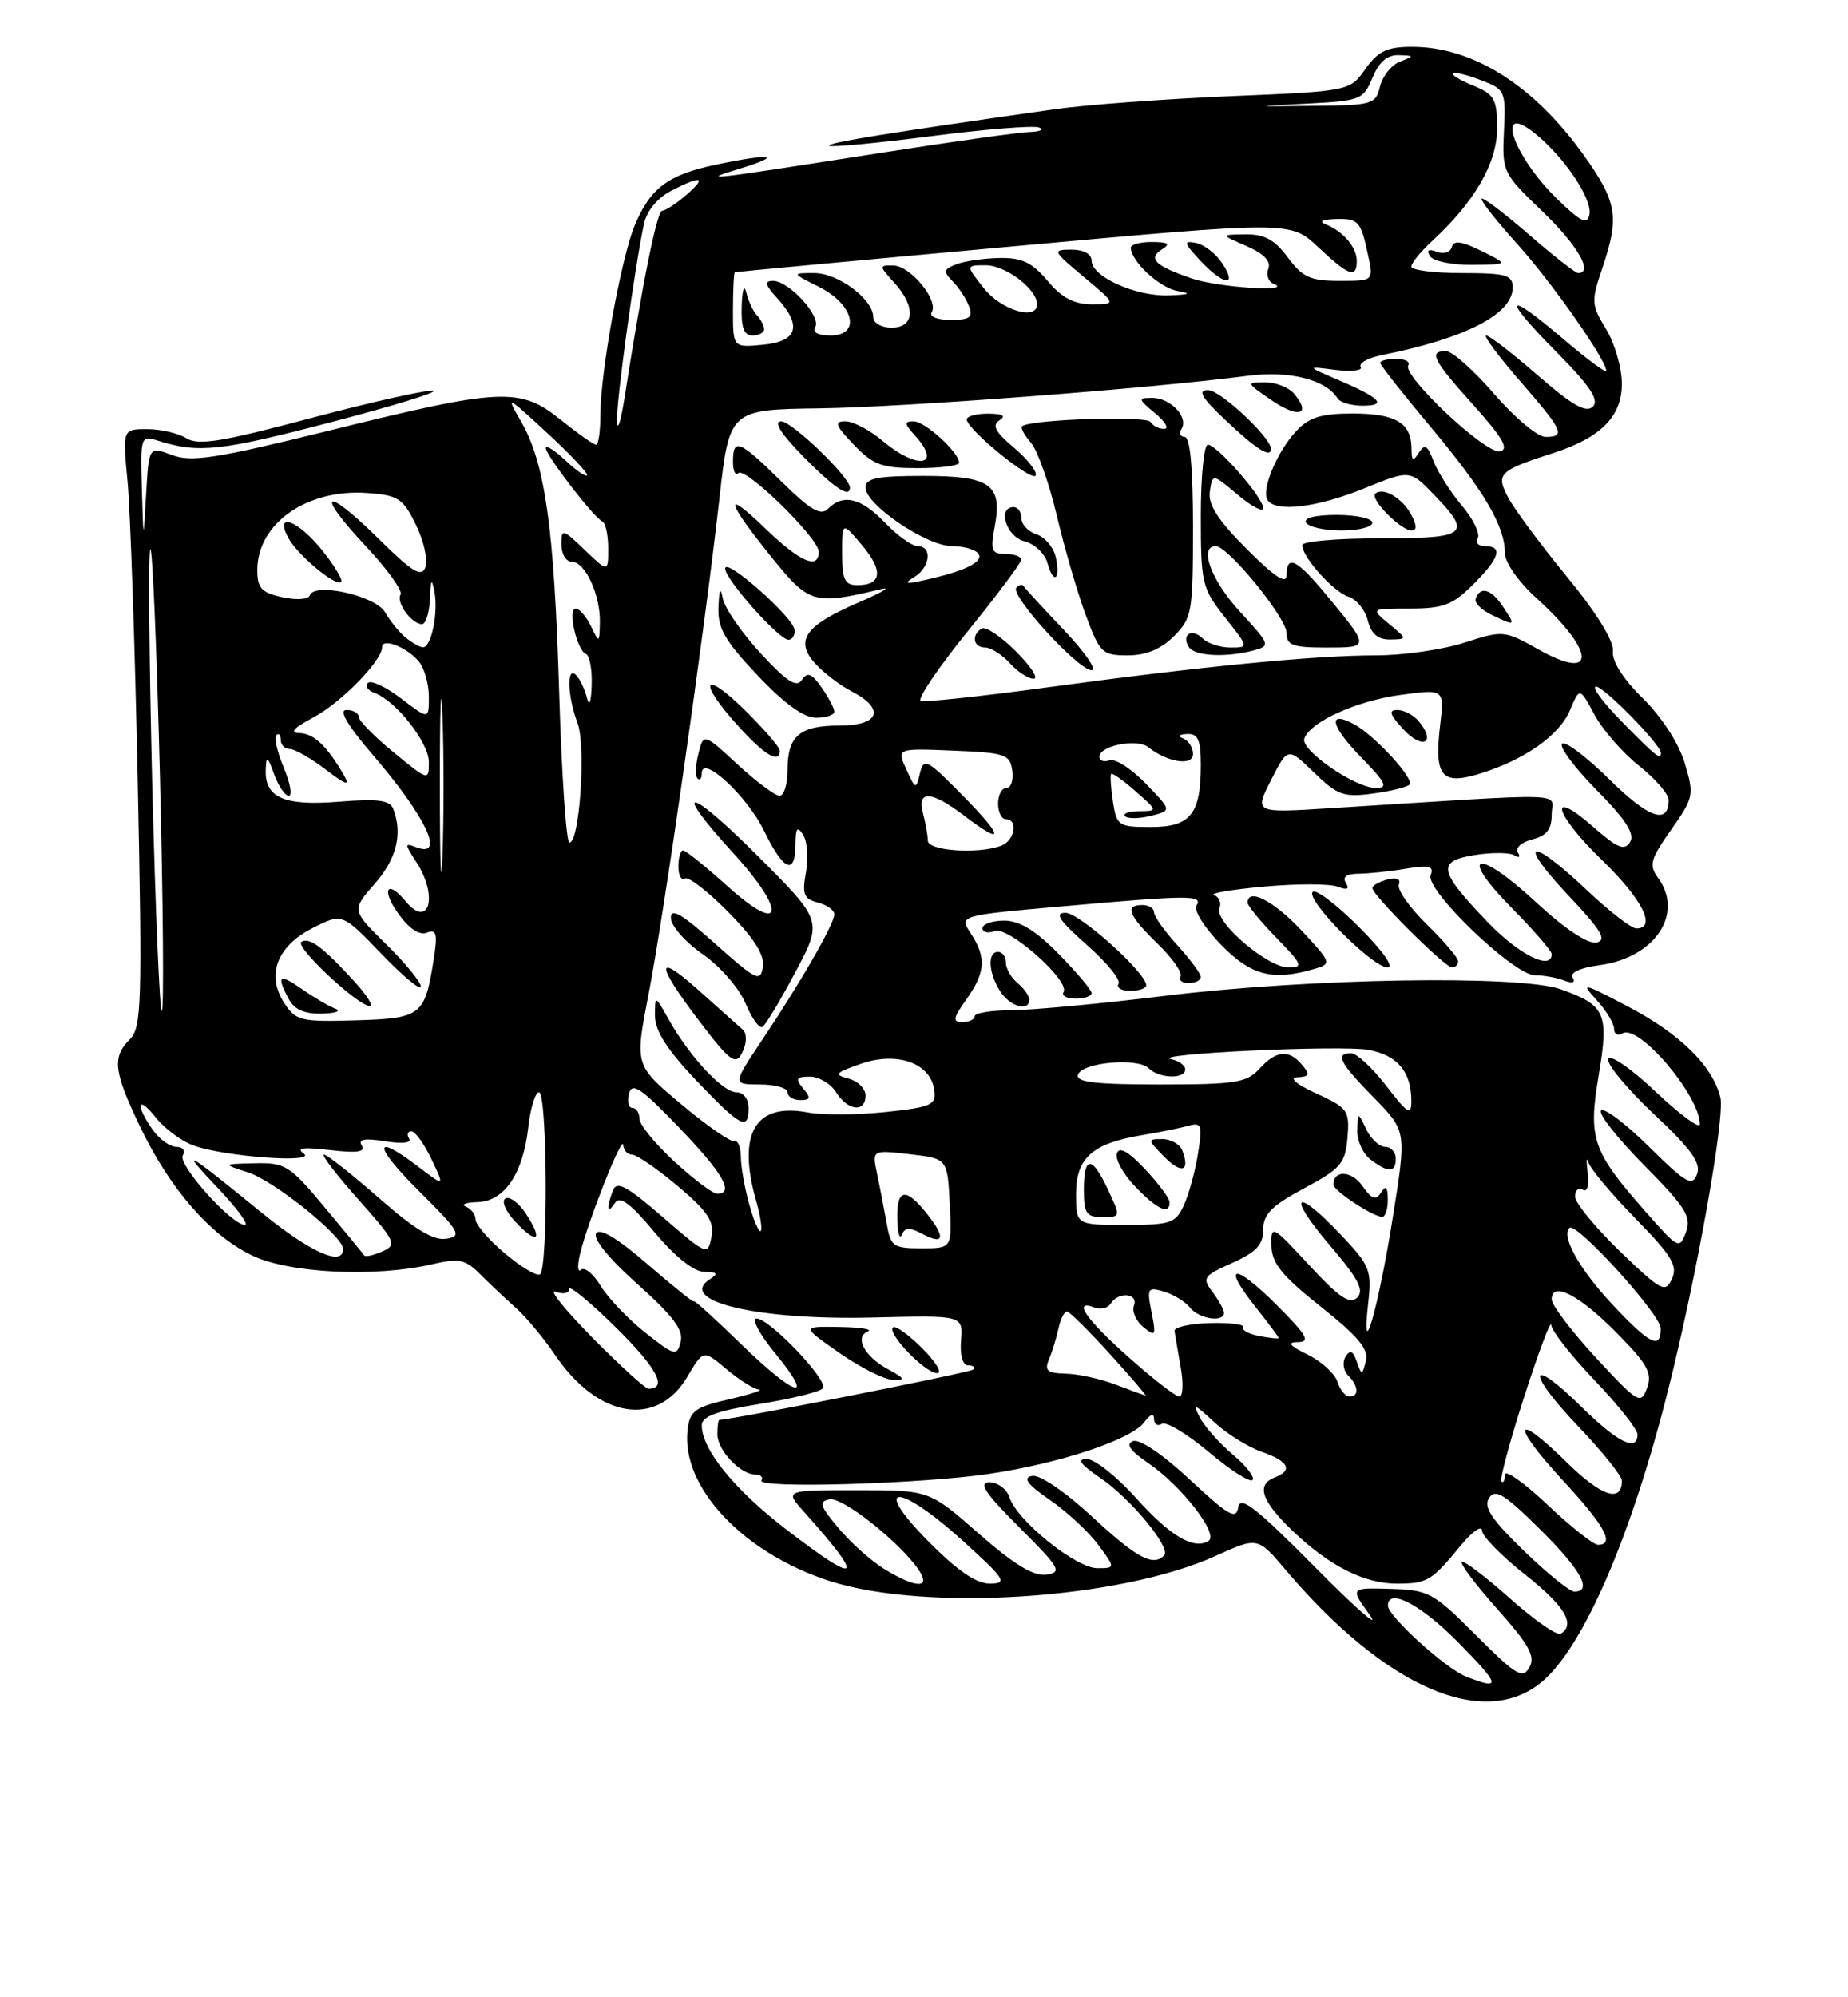 <?xml version="1.0" encoding="UTF-8" standalone="no"?>
<!DOCTYPE svg PUBLIC "-//W3C//DTD SVG 1.1//EN" "http://www.w3.org/Graphics/SVG/1.1/DTD/svg11.dtd" >
<svg xmlns="http://www.w3.org/2000/svg" xmlns:xlink="http://www.w3.org/1999/xlink" version="1.1" viewBox="0 0 237 256">
 <g >
 <path fill="currentColor"
d=" M 197.76 215.55 C 203.10 211.06 209.23 196.87 213.96 178.04 C 217.62 163.50 221.25 143.13 220.63 140.65 C 219.60 136.58 215.51 132.55 208.80 129.02 C 202.95 125.94 202.66 125.88 204.75 128.16 C 205.99 129.52 207.00 131.19 207.00 131.87 C 207.00 132.56 207.49 132.82 208.08 132.45 C 210.13 131.18 218.00 140.42 218.00 144.10 C 218.00 144.75 215.45 142.87 212.32 139.92 C 209.15 136.92 206.47 135.08 206.25 135.74 C 206.04 136.39 208.67 139.56 212.10 142.79 C 216.92 147.31 218.18 149.08 217.64 150.51 C 217.02 152.12 216.21 151.66 211.49 146.99 C 208.50 144.03 205.73 141.94 205.33 142.34 C 204.94 142.73 207.42 145.88 210.84 149.34 C 216.20 154.75 216.95 155.95 216.22 157.93 C 215.40 160.15 215.23 160.07 211.09 155.36 C 204.21 147.56 203.66 145.96 205.02 137.87 C 206.37 129.88 205.91 128.84 200.17 126.80 C 194.92 124.94 167.94 125.38 149.50 127.63 C 141.25 128.64 132.36 129.47 129.75 129.48 C 127.14 129.49 125.00 129.84 125.00 130.25 C 125.00 130.66 124.29 131.00 123.43 131.00 C 122.12 131.00 122.21 130.52 123.93 128.10 C 126.39 124.64 126.52 122.72 124.50 119.64 C 122.99 117.34 122.99 117.34 136.25 116.17 C 152.71 114.71 154.30 114.71 153.44 116.09 C 153.07 116.69 154.49 118.94 156.59 121.09 C 160.48 125.07 163.24 125.77 168.69 124.15 C 170.79 123.53 170.72 123.32 166.90 119.25 C 163.37 115.47 160.00 113.74 160.00 115.71 C 160.00 116.10 161.67 118.12 163.70 120.21 C 167.04 123.63 167.19 124.00 165.24 124.00 C 162.53 124.00 155.72 118.16 156.39 116.42 C 156.67 115.71 156.35 114.95 155.69 114.73 C 155.04 114.51 157.92 114.02 162.10 113.64 C 166.27 113.26 170.51 113.26 171.51 113.64 C 172.76 114.12 173.10 113.98 172.61 113.17 C 172.13 112.41 172.68 112.00 174.19 111.99 C 175.46 111.98 178.20 111.70 180.27 111.35 C 183.31 110.85 183.93 111.01 183.48 112.18 C 182.76 114.07 194.15 125.00 196.84 125.00 C 197.94 125.00 199.62 125.30 200.58 125.67 C 201.67 126.09 202.09 125.95 201.68 125.30 C 201.30 124.67 202.65 124.04 205.12 123.71 C 212.23 122.76 216.01 117.13 212.64 112.52 C 211.44 110.89 211.65 110.14 214.31 106.36 C 217.21 102.24 217.29 101.90 216.06 97.81 C 215.31 95.29 213.12 91.91 210.70 89.52 C 208.14 87.01 206.70 84.73 206.85 83.45 C 207.00 82.18 204.76 78.55 200.98 73.95 C 197.61 69.85 194.22 65.28 193.43 63.79 C 191.80 60.72 192.20 60.33 199.19 58.07 C 205.31 56.10 208.00 53.38 208.00 49.18 C 207.99 47.15 207.09 44.01 205.98 42.19 C 204.08 39.08 204.05 38.62 205.48 34.41 C 207.72 27.80 207.41 25.89 203.07 19.83 C 196.68 10.92 188.87 6.00 181.10 6.00 C 177.89 6.00 176.75 6.54 175.11 8.84 C 173.09 11.69 173.09 11.69 157.79 12.33 C 149.38 12.69 139.35 13.43 135.50 13.97 C 114.24 16.98 105.98 18.31 106.34 18.68 C 106.57 18.90 112.43 18.35 119.37 17.46 C 126.31 16.56 132.56 16.06 133.25 16.34 C 133.94 16.61 133.38 16.88 132.00 16.92 C 130.62 16.97 122.30 18.13 113.50 19.51 C 89.94 23.19 89.62 23.23 95.00 21.58 C 100.57 19.87 98.89 19.62 91.80 21.11 C 85.67 22.40 83.40 24.10 81.39 28.92 C 79.66 33.06 77.00 47.72 77.00 53.13 C 77.00 55.26 76.75 57.00 76.44 57.00 C 76.13 57.00 74.09 55.56 71.89 53.79 C 66.69 49.61 64.29 49.73 42.25 55.18 C 27.68 58.78 24.55 59.27 22.05 58.32 C 19.09 57.21 19.09 57.21 18.74 63.35 C 18.39 69.50 18.39 69.50 18.19 62.63 C 18.00 55.93 18.05 55.78 20.25 56.48 C 25.47 58.13 28.24 57.83 42.50 54.10 C 50.75 51.95 56.60 50.13 55.50 50.07 C 54.40 50.01 47.26 51.62 39.64 53.65 C 28.45 56.63 25.41 57.12 23.90 56.17 C 22.87 55.53 20.61 55.00 18.87 55.00 C 15.71 55.00 15.71 55.00 16.36 61.75 C 16.71 65.46 17.30 82.68 17.66 100.02 C 18.25 128.58 18.16 131.70 16.66 133.20 C 14.36 135.50 14.56 137.30 17.94 144.36 C 21.75 152.34 26.93 158.31 32.32 160.91 C 37.05 163.20 48.11 163.74 55.44 162.04 C 58.87 161.24 59.67 161.41 61.57 163.31 C 62.77 164.52 64.82 166.44 66.12 167.60 C 67.43 168.75 69.70 171.47 71.17 173.65 C 76.67 181.79 84.27 183.05 88.15 176.46 C 90.20 172.99 90.20 172.99 93.18 175.50 C 94.81 176.87 96.68 178.04 97.33 178.10 C 97.97 178.15 96.25 178.71 93.50 179.35 C 89.11 180.36 88.46 180.84 88.18 183.29 C 87.34 190.62 95.35 199.10 106.45 202.66 C 118.79 206.60 143.67 204.98 155.89 199.43 C 161.29 196.98 161.29 196.98 164.89 201.23 C 177.68 216.30 190.32 221.81 197.76 215.55 Z  M 132.00 128.12 C 132.00 127.64 131.32 126.68 130.50 126.00 C 129.68 125.32 129.00 124.14 129.00 123.38 C 129.00 122.62 128.55 122.00 128.00 122.00 C 126.62 122.00 126.75 124.62 128.24 127.01 C 129.49 129.01 132.00 129.75 132.00 128.12 Z  M 140.00 127.29 C 140.00 126.90 138.11 124.65 135.79 122.29 C 132.83 119.27 130.76 118.00 128.79 118.00 C 127.26 118.00 126.00 118.44 126.00 118.97 C 126.00 119.50 126.71 119.67 127.57 119.33 C 129.31 118.67 137.28 125.73 136.40 127.16 C 136.11 127.62 136.81 128.00 137.94 128.00 C 139.07 128.00 140.00 127.68 140.00 127.29 Z  M 147.00 126.29 C 147.00 124.68 138.44 117.00 136.65 117.00 C 135.18 117.00 135.84 117.98 139.36 121.09 C 141.92 123.34 143.75 125.59 143.45 126.09 C 143.14 126.59 143.81 127.00 144.94 127.00 C 146.07 127.00 147.00 126.68 147.00 126.29 Z  M 154.00 125.22 C 154.00 124.80 152.65 122.97 151.00 121.16 C 149.35 119.35 148.00 117.45 148.00 116.94 C 148.00 116.42 147.32 116.00 146.50 116.00 C 144.18 116.00 144.70 117.31 148.46 120.96 C 150.36 122.81 151.69 124.70 151.40 125.16 C 151.12 125.62 151.58 126.00 152.44 126.00 C 153.30 126.00 154.00 125.65 154.00 125.22 Z  M 174.27 118.80 C 171.41 115.94 168.75 113.92 168.35 114.32 C 167.38 115.29 176.01 124.00 177.95 124.00 C 178.85 124.00 177.34 121.87 174.27 118.80 Z  M 187.00 123.20 C 187.00 122.76 185.19 120.64 182.98 118.48 C 180.77 116.32 179.16 114.03 179.40 113.39 C 179.68 112.66 179.13 112.41 177.93 112.73 C 176.87 113.01 176.00 113.50 176.00 113.83 C 176.00 114.73 185.31 124.00 186.21 124.00 C 186.65 124.00 187.00 123.64 187.00 123.20 Z  M 188.00 214.88 C 185.36 213.84 178.00 207.15 178.00 205.80 C 178.00 203.45 182.21 205.65 187.00 210.50 C 192.46 216.03 192.61 216.71 188.00 214.88 Z  M 189.33 209.63 C 183.81 204.11 183.23 203.79 178.32 203.65 C 173.14 203.50 173.14 203.50 175.67 207.00 C 177.06 208.93 173.90 206.17 168.65 200.87 C 161.09 193.23 159.05 191.64 158.80 193.19 C 158.55 194.84 157.57 194.28 152.61 189.66 C 149.16 186.44 146.14 184.39 145.32 184.71 C 144.33 185.09 144.91 185.93 147.26 187.53 C 151.52 190.43 156.36 196.66 155.00 197.50 C 153.09 198.68 150.09 196.90 145.64 191.95 C 143.20 189.23 140.37 187.00 139.37 187.00 C 138.07 187.00 138.56 187.70 141.08 189.41 C 145.05 192.10 150.25 198.42 149.29 199.38 C 147.85 200.81 145.79 199.70 140.09 194.42 C 136.60 191.20 133.35 188.98 132.36 189.17 C 131.12 189.41 131.72 190.23 134.65 192.26 C 136.85 193.78 139.64 196.37 140.85 198.01 C 143.06 201.00 143.06 201.00 140.71 201.00 C 138.00 201.00 130.42 194.90 129.49 191.97 C 129.15 190.89 127.99 190.00 126.91 190.00 C 125.41 190.00 126.30 191.34 130.71 195.75 C 135.95 200.98 136.26 201.53 134.18 201.83 C 132.56 202.06 130.05 200.53 125.54 196.58 C 119.19 191.00 119.19 191.00 109.91 191.00 C 100.63 191.00 100.63 191.00 103.09 193.75 C 111.12 202.70 110.34 203.38 100.65 195.89 C 94.12 190.85 90.00 185.75 90.00 182.70 C 90.00 181.54 91.90 180.84 97.53 179.93 C 101.67 179.26 105.28 178.36 105.55 177.92 C 106.20 176.87 98.68 169.00 97.03 169.00 C 96.33 169.00 97.42 171.03 99.45 173.50 C 104.65 179.84 102.05 179.09 94.96 172.20 C 91.68 169.01 89.00 166.58 89.00 166.80 C 89.00 167.02 86.34 164.89 83.08 162.07 C 79.19 158.70 76.91 157.33 76.45 158.09 C 76.02 158.77 78.16 161.40 81.78 164.61 C 86.33 168.68 87.69 170.48 87.29 171.99 C 86.80 173.86 86.53 173.79 82.76 170.81 C 80.55 169.06 77.98 166.37 77.04 164.82 C 76.10 163.27 74.96 162.34 74.52 162.75 C 74.08 163.16 74.02 162.24 74.39 160.71 C 75.39 156.54 79.85 145.31 79.93 146.75 C 79.97 147.44 80.48 148.00 81.07 148.00 C 81.66 148.00 84.29 149.82 86.93 152.03 C 90.79 155.29 91.62 156.54 91.24 158.53 C 90.78 160.95 90.65 160.90 84.99 155.99 C 80.38 152.00 79.09 151.31 78.61 152.58 C 77.74 154.84 77.88 155.73 78.87 154.18 C 79.48 153.22 80.83 154.21 83.94 157.93 C 86.61 161.12 88.99 163.01 90.34 163.02 C 91.96 163.03 92.15 163.25 91.12 163.90 C 86.63 166.75 97.13 169.25 112.00 168.87 C 123.50 168.58 123.50 168.58 123.25 171.79 C 123.09 173.72 123.46 175.00 124.16 175.00 C 124.81 175.00 125.09 175.24 124.79 175.54 C 124.40 175.93 94.13 181.93 92.25 181.99 C 92.11 182.00 92.00 182.83 92.00 183.85 C 92.00 185.88 94.96 189.00 96.89 189.00 C 97.56 189.00 97.91 189.34 97.65 189.75 C 96.99 190.82 118.08 190.21 126.85 188.91 C 135.93 187.57 145.09 184.52 146.75 182.29 C 147.52 181.25 148.00 181.09 148.00 181.87 C 148.00 182.56 148.45 182.84 149.00 182.50 C 149.55 182.16 152.25 183.78 155.01 186.10 C 157.76 188.42 160.29 190.04 160.63 189.70 C 160.97 189.36 159.83 187.89 158.10 186.43 C 156.37 184.98 154.46 182.82 153.85 181.64 C 152.92 179.85 153.21 179.94 155.65 182.22 C 157.25 183.72 160.01 185.45 161.78 186.07 C 165.26 187.29 165.87 188.45 163.50 189.36 C 161.07 190.29 161.75 192.36 165.75 196.19 C 170.49 200.73 174.99 203.00 179.20 202.98 C 183.04 202.97 183.61 202.63 187.27 198.17 C 188.77 196.34 190.03 195.44 190.06 196.17 C 190.09 196.90 192.56 199.43 195.56 201.80 C 200.68 205.84 202.10 208.20 200.16 209.40 C 199.69 209.69 196.75 207.64 193.61 204.84 C 190.47 202.05 187.71 199.96 187.47 200.20 C 187.23 200.44 189.30 203.18 192.08 206.30 C 196.12 210.84 196.93 212.31 196.14 213.71 C 195.28 215.25 194.45 214.75 189.33 209.63 Z  M 113.87 175.49 C 110.86 173.86 109.54 171.36 111.31 170.64 C 111.96 170.38 110.31 170.12 107.64 170.08 C 102.77 170.00 102.77 170.00 107.64 173.40 C 110.31 175.27 113.40 176.82 114.50 176.86 C 116.18 176.91 116.08 176.69 113.87 175.49 Z  M 118.26 172.80 C 116.50 171.04 114.82 169.85 114.52 170.14 C 113.75 170.92 118.66 176.00 120.18 176.00 C 120.89 176.00 120.02 174.56 118.26 172.80 Z  M 195.41 198.75 C 191.27 194.73 190.23 193.15 190.97 192.00 C 191.75 190.77 192.93 191.49 197.46 195.97 C 202.73 201.17 204.30 204.00 201.91 204.00 C 201.31 204.00 198.39 201.64 195.41 198.75 Z  M 113.46 201.14 C 111.78 200.12 109.13 197.76 107.56 195.89 C 105.14 193.01 104.96 192.45 106.40 192.17 C 108.06 191.84 115.48 197.74 117.84 201.25 C 119.45 203.64 117.47 203.59 113.46 201.14 Z  M 119.00 197.50 C 111.60 190.00 115.22 190.01 123.50 197.51 C 128.94 202.44 129.26 202.95 126.97 202.98 C 125.20 202.99 122.78 201.33 119.00 197.50 Z  M 198.44 192.85 C 195.45 190.03 193.00 188.30 193.00 189.02 C 193.00 189.74 192.80 190.13 192.55 189.89 C 192.31 189.64 193.63 184.73 195.49 178.97 C 197.35 173.21 198.90 169.10 198.94 169.82 C 198.97 170.55 201.47 173.74 204.50 176.91 C 207.53 180.09 210.00 183.20 210.00 183.84 C 210.00 186.15 207.48 184.91 202.81 180.31 C 196.01 173.62 195.65 175.74 202.38 182.79 C 205.47 186.03 208.00 189.18 208.00 189.78 C 208.00 192.68 205.37 191.80 200.93 187.43 C 194.09 180.70 193.72 182.50 200.45 189.77 C 205.82 195.57 207.15 198.00 204.94 198.00 C 204.36 198.00 201.43 195.68 198.44 192.85 Z  M 204.69 174.04 C 201.56 170.65 199.00 167.28 199.00 166.54 C 199.00 164.14 202.57 165.99 207.40 170.90 C 211.31 174.87 211.93 176.01 211.23 177.91 C 210.43 180.07 210.10 179.88 204.69 174.04 Z  M 143.00 177.44 C 141.07 176.71 138.21 176.09 136.64 176.06 C 134.32 176.01 133.92 175.67 134.52 174.25 C 134.93 173.29 135.48 171.49 135.75 170.25 C 136.01 169.01 136.52 168.05 136.87 168.11 C 137.21 168.17 139.71 170.64 142.40 173.61 C 145.10 176.57 147.12 178.95 146.90 178.88 C 146.68 178.82 144.93 178.17 143.00 177.44 Z  M 144.70 173.92 C 139.21 169.03 137.47 166.48 140.40 167.60 C 141.17 167.89 142.09 167.66 142.46 167.07 C 143.42 165.52 146.03 165.76 145.42 167.34 C 145.14 168.08 145.68 169.31 146.62 170.09 C 148.20 171.38 148.28 171.23 147.68 168.19 C 147.07 165.11 147.18 164.92 149.26 165.54 C 150.49 165.90 152.00 166.83 152.61 167.60 C 153.77 169.06 157.02 169.55 156.97 168.25 C 156.95 167.84 156.28 166.64 155.49 165.58 C 154.14 163.80 154.32 163.53 158.02 161.88 C 161.11 160.49 162.00 159.55 162.00 157.61 C 162.00 155.64 163.08 154.55 167.25 152.31 C 171.97 149.78 172.53 149.13 172.81 145.81 C 173.10 142.34 172.87 142.01 168.81 140.15 C 166.24 138.97 165.26 138.13 166.37 138.08 C 167.92 138.01 168.03 137.74 167.00 136.50 C 165.31 134.46 163.66 134.62 161.50 137.00 C 159.90 138.77 158.42 139.00 148.76 139.00 C 140.47 139.00 137.93 138.70 138.24 137.75 C 138.77 136.16 145.92 135.52 147.33 136.93 C 148.64 138.24 152.00 138.35 152.00 137.07 C 152.00 136.56 151.21 135.98 150.25 135.77 C 147.05 135.09 171.98 133.91 175.55 134.57 C 179.24 135.27 181.00 137.38 181.00 141.12 C 181.00 143.04 180.54 142.77 177.79 139.18 C 176.02 136.88 173.99 135.00 173.29 135.00 C 171.17 135.00 171.78 136.20 176.20 140.70 C 180.39 144.97 180.39 144.97 178.61 156.12 C 176.76 167.73 174.52 175.51 175.47 167.00 C 175.94 162.82 175.70 162.20 171.95 158.25 C 166.07 152.04 164.95 153.06 170.51 159.57 C 174.22 163.91 175.00 165.39 174.05 166.32 C 173.11 167.23 171.74 166.31 167.92 162.18 C 163.14 157.01 163.00 156.94 163.06 159.68 C 163.10 161.91 164.42 163.54 169.40 167.49 C 174.19 171.29 175.56 172.95 175.17 174.44 C 174.68 176.32 174.64 176.33 174.00 174.51 C 173.52 173.12 173.14 172.96 172.56 173.90 C 172.13 174.60 172.28 175.68 172.89 176.29 C 174.24 177.64 174.33 179.00 173.07 179.00 C 172.55 179.00 171.86 178.15 171.53 177.11 C 171.20 176.07 169.49 174.50 167.72 173.63 C 165.32 172.45 165.00 172.04 166.49 172.02 C 168.09 172.00 167.57 171.10 163.77 167.30 C 158.31 161.84 156.59 161.95 160.99 167.48 C 162.64 169.57 164.00 171.38 164.00 171.50 C 164.00 171.62 162.88 171.51 161.51 171.25 C 160.14 170.99 159.21 170.47 159.43 170.11 C 159.66 169.75 157.74 169.51 155.17 169.58 C 152.60 169.65 150.56 170.11 150.63 170.60 C 150.70 171.10 151.06 173.19 151.42 175.25 C 151.79 177.31 151.71 179.00 151.24 179.00 C 150.78 179.00 147.83 176.71 144.70 173.92 Z  M 177.98 153.75 C 177.97 152.11 177.74 151.87 177.11 152.85 C 176.44 153.92 175.93 153.73 174.71 151.99 C 173.33 150.03 171.00 149.93 171.00 151.83 C 171.00 152.60 176.03 155.93 177.25 155.97 C 177.66 155.99 177.99 154.99 177.98 153.75 Z  M 179.00 148.50 C 179.00 147.68 178.39 147.00 177.65 147.00 C 176.91 147.00 175.82 145.99 175.22 144.75 C 174.14 142.50 174.14 142.50 174.07 144.89 C 174.03 146.20 174.79 147.88 175.75 148.61 C 178.06 150.36 179.00 150.33 179.00 148.50 Z  M 75.97 171.45 C 72.41 167.84 70.29 165.19 71.25 165.56 C 72.21 165.92 73.00 165.77 73.00 165.22 C 73.00 164.68 75.71 166.91 79.02 170.18 C 84.27 175.36 85.67 178.00 83.16 178.00 C 82.77 178.00 79.53 175.05 75.97 171.45 Z  M 206.76 167.17 C 202.55 162.67 200.20 158.47 201.28 157.38 C 202.13 156.54 212.96 168.46 212.98 170.25 C 213.01 173.04 211.59 172.33 206.76 167.17 Z  M 207.75 160.38 C 204.59 157.33 202.00 154.17 202.00 153.36 C 202.00 152.55 202.44 152.16 202.98 152.49 C 203.57 152.85 203.83 151.96 203.61 150.30 C 203.42 148.76 203.47 148.18 203.72 149.00 C 203.97 149.82 206.69 153.07 209.76 156.20 C 214.41 160.95 215.19 162.24 214.42 163.92 C 213.57 165.77 213.07 165.50 207.75 160.38 Z  M 64.75 160.65 C 62.69 158.92 61.00 156.97 61.00 156.33 C 61.00 155.69 60.44 154.94 59.75 154.66 C 59.06 154.38 59.73 154.12 61.23 154.08 C 64.69 153.98 67.08 150.46 67.75 144.49 C 68.03 142.02 68.65 140.00 69.13 140.00 C 70.19 140.00 70.31 162.69 69.25 163.34 C 68.84 163.60 66.81 162.39 64.75 160.65 Z  M 67.47 155.60 C 66.54 154.18 65.35 153.29 64.82 153.61 C 64.28 153.94 64.85 155.28 66.10 156.60 C 68.91 159.60 69.71 159.01 67.47 155.60 Z  M 33.44 155.34 C 23.69 147.40 22.88 146.95 27.96 152.30 C 30.41 154.89 31.96 157.00 31.41 157.00 C 29.68 157.00 22.74 149.24 23.44 148.09 C 23.82 147.49 23.45 147.00 22.62 147.00 C 21.79 147.00 20.41 146.00 19.56 144.78 C 17.30 141.56 17.64 140.28 19.97 143.23 C 21.05 144.60 23.18 146.20 24.72 146.79 C 28.58 148.25 40.82 149.16 38.93 147.84 C 37.93 147.14 38.94 147.01 42.30 147.41 C 45.77 147.82 46.91 147.66 46.40 146.83 C 45.89 146.02 46.74 145.86 49.37 146.28 C 51.56 146.64 52.81 146.50 52.46 145.94 C 52.14 145.42 52.28 145.00 52.76 145.00 C 53.24 145.00 54.39 146.60 55.33 148.56 C 57.03 152.12 57.03 152.12 53.67 149.56 C 47.79 145.08 47.84 146.80 53.77 152.70 C 58.99 157.89 59.30 158.43 57.24 158.77 C 55.61 159.04 53.19 157.58 48.62 153.57 C 45.13 150.51 41.95 148.00 41.56 148.00 C 41.16 148.00 43.14 150.58 45.96 153.74 C 50.76 159.14 50.95 159.54 49.03 160.40 C 47.90 160.90 46.86 161.13 46.71 160.91 C 46.56 160.68 44.28 157.91 41.64 154.75 C 37.16 149.37 36.58 149.01 32.67 149.10 C 28.50 149.20 28.50 149.20 31.78 150.26 C 35.16 151.34 44.00 158.45 44.00 160.08 C 44.00 162.41 39.80 160.52 33.44 155.34 Z  M 113.70 156.75 C 113.38 154.96 112.84 152.13 112.48 150.44 C 111.83 147.39 111.83 147.39 116.66 147.94 C 121.50 148.50 121.50 148.50 121.80 154.25 C 122.10 160.00 122.10 160.00 118.18 160.00 C 114.54 160.00 114.22 159.77 113.70 156.75 Z  M 118.17 158.09 C 121.05 159.63 121.34 158.71 118.94 155.65 C 116.17 152.12 114.98 152.31 115.08 156.25 C 115.12 158.04 115.38 158.94 115.66 158.26 C 116.03 157.33 116.67 157.29 118.17 158.09 Z  M 96.08 154.34 C 95.49 152.23 95.01 149.49 95.01 148.25 C 95.00 147.01 94.62 146.11 94.14 146.25 C 93.67 146.39 90.62 144.26 87.35 141.52 C 81.41 136.54 81.41 136.54 83.16 127.52 C 85.16 117.24 90.32 81.14 92.25 64.00 C 93.54 52.50 93.54 52.50 105.15 52.34 C 115.98 52.19 147.53 49.80 160.00 48.17 C 165.37 47.47 170.04 48.65 171.54 51.06 C 171.86 51.58 173.29 52.00 174.73 52.00 C 177.97 52.00 177.06 51.02 171.67 48.72 C 167.50 46.93 167.50 46.93 171.27 47.41 C 173.35 47.67 174.81 47.49 174.51 47.02 C 174.22 46.55 175.45 45.87 177.24 45.51 C 187.99 43.36 194.00 40.25 194.00 36.85 C 194.00 35.24 193.15 35.00 187.50 35.00 C 183.93 35.00 181.00 34.63 181.00 34.17 C 181.00 33.72 182.19 32.26 183.64 30.92 C 189.11 25.89 192.00 20.90 192.00 16.47 C 192.00 12.71 191.67 12.11 188.97 10.99 C 184.94 9.32 185.73 8.69 189.88 10.26 C 193.03 11.45 193.12 11.64 192.88 16.81 C 192.63 22.03 192.73 22.22 197.81 27.10 C 202.31 31.41 204.39 35.00 202.39 35.00 C 202.05 35.00 199.12 32.71 195.89 29.90 C 192.65 27.10 190.00 25.12 190.00 25.50 C 190.00 25.89 192.09 28.52 194.65 31.35 C 199.01 36.18 206.00 46.14 206.00 47.53 C 206.00 47.87 203.59 46.09 200.64 43.58 C 193.09 37.12 192.47 37.89 199.49 44.99 C 203.93 49.47 205.13 51.27 204.28 52.12 C 203.43 52.97 201.65 51.97 197.24 48.13 C 194.00 45.31 191.01 43.00 190.60 43.00 C 190.20 43.00 192.14 45.62 194.93 48.83 C 200.51 55.24 200.85 56.00 198.19 56.00 C 197.20 56.00 194.24 53.53 191.63 50.50 C 189.02 47.48 186.24 45.00 185.44 45.00 C 183.17 45.00 183.74 46.12 189.03 52.00 C 192.74 56.13 193.57 57.59 192.36 57.85 C 190.56 58.24 179.79 48.14 180.61 46.83 C 180.89 46.37 180.19 46.00 179.06 46.00 C 177.93 46.00 177.00 46.23 177.00 46.50 C 177.00 46.78 179.92 50.49 183.50 54.75 C 190.34 62.91 193.00 67.43 193.00 70.90 C 193.00 72.09 194.76 74.60 197.05 76.67 C 204.60 83.49 204.82 87.43 197.41 83.30 C 192.91 80.78 192.79 80.77 187.81 82.37 C 185.04 83.27 179.94 84.00 176.49 84.00 C 168.67 84.00 154.05 85.42 134.26 88.11 C 125.88 89.25 118.61 90.02 118.09 89.84 C 117.58 89.65 120.26 85.67 124.04 81.00 C 127.83 76.33 130.95 72.16 130.96 71.75 C 130.98 71.34 130.08 71.00 128.95 71.00 C 127.16 71.00 126.99 70.57 127.57 67.49 C 128.58 62.09 127.04 61.00 118.38 61.00 C 112.50 61.00 111.00 61.30 111.00 62.49 C 111.00 64.69 118.85 70.00 122.09 70.00 C 123.63 70.00 125.16 70.45 125.50 71.00 C 126.14 72.04 123.67 73.23 118.50 74.37 C 116.12 74.89 115.86 74.81 117.25 73.96 C 119.30 72.72 119.60 70.00 117.69 70.00 C 116.96 70.00 115.08 68.65 113.50 67.00 C 110.44 63.81 108.15 63.25 106.19 65.21 C 105.25 66.15 103.94 65.38 100.21 61.71 C 94.84 56.41 94.00 56.07 94.00 59.17 C 94.00 60.36 94.31 61.02 94.69 60.64 C 95.57 59.77 105.00 68.98 105.00 70.71 C 105.00 73.07 102.62 72.04 98.16 67.75 C 92.69 62.47 93.06 64.13 99.00 71.48 C 103.79 77.40 104.37 77.57 113.00 75.51 C 114.38 75.18 113.07 75.95 110.09 77.23 C 103.26 80.16 101.88 82.10 104.54 85.04 C 105.62 86.23 107.73 87.85 109.25 88.63 C 113.56 90.86 112.80 93.00 107.70 93.00 C 102.54 93.00 101.00 94.31 101.00 98.70 C 101.00 100.51 100.54 102.00 99.98 102.00 C 99.42 102.00 96.99 100.19 94.59 97.98 C 90.23 93.96 90.23 93.96 89.57 96.60 C 89.20 98.05 89.15 99.48 89.45 99.78 C 89.75 100.09 90.00 99.78 90.00 99.10 C 90.00 96.64 95.84 102.04 98.00 106.51 C 100.48 111.62 101.99 112.27 102.02 108.25 C 102.03 106.11 102.24 105.83 103.00 107.00 C 103.53 107.83 103.69 109.99 103.36 111.81 C 102.85 114.61 103.08 115.21 104.88 115.68 C 106.04 115.98 107.00 116.66 107.00 117.19 C 107.00 118.41 102.72 125.86 97.77 133.25 C 93.93 139.00 93.93 139.00 97.46 139.00 C 99.41 139.00 101.00 139.45 101.00 140.00 C 101.00 140.55 101.73 141.00 102.62 141.00 C 103.95 141.00 104.02 140.73 103.00 139.50 C 101.96 138.25 102.10 138.00 103.87 138.00 C 105.03 138.00 106.55 138.90 107.23 140.00 C 108.73 142.39 111.00 142.64 111.00 140.41 C 111.00 139.53 110.01 138.55 108.80 138.24 C 106.89 137.74 107.09 137.50 110.43 136.34 C 115.06 134.74 119.32 136.25 119.81 139.67 C 120.09 141.63 119.53 141.89 113.58 142.53 C 109.98 142.91 105.47 142.94 103.56 142.58 C 96.83 141.31 94.51 145.32 96.98 153.94 C 97.52 155.83 97.78 157.55 97.56 157.78 C 97.33 158.00 96.67 156.46 96.08 154.34 Z  M 96.00 142.00 C 96.00 140.85 95.33 140.00 94.44 140.00 C 92.69 140.00 88.41 135.40 85.75 130.65 C 84.00 127.53 84.00 127.53 84.00 130.23 C 84.00 132.11 85.58 134.58 89.25 138.44 C 95.00 144.47 96.00 145.00 96.00 142.00 Z  M 95.43 134.33 C 95.78 133.42 95.71 132.36 95.28 131.99 C 94.85 131.61 92.28 129.33 89.57 126.90 C 84.01 121.94 84.07 123.50 89.70 130.90 C 93.90 136.41 94.49 136.77 95.43 134.33 Z  M 102.00 124.61 C 105.50 118.04 105.50 118.04 97.25 109.78 C 88.24 100.75 85.92 100.47 94.08 109.39 C 100.96 116.93 100.44 120.00 93.35 113.63 C 90.52 111.08 87.93 109.00 87.60 109.00 C 87.27 109.00 87.00 109.93 87.00 111.06 C 87.00 112.19 87.37 112.89 87.83 112.60 C 88.29 112.32 90.80 114.26 93.42 116.92 C 96.74 120.29 98.07 122.40 97.84 123.93 C 97.53 125.92 96.99 125.66 91.75 120.98 C 87.43 117.12 86.01 116.30 86.04 117.67 C 86.06 118.68 87.89 120.75 90.10 122.29 C 92.32 123.82 94.79 126.65 95.60 128.58 C 96.40 130.50 97.39 131.88 97.78 131.63 C 98.18 131.39 100.08 128.23 102.00 124.61 Z  M 100.00 96.21 C 100.00 95.77 97.97 93.43 95.50 91.00 C 90.14 85.74 89.45 87.28 94.62 93.00 C 98.05 96.80 100.00 97.96 100.00 96.21 Z  M 107.00 91.22 C 107.00 90.79 106.27 89.40 105.37 88.12 C 104.09 86.29 103.55 86.08 102.84 87.15 C 102.16 88.18 100.91 87.38 97.54 83.73 C 95.12 81.10 92.94 77.95 92.70 76.73 C 92.40 75.18 92.23 75.50 92.14 77.81 C 92.02 80.51 92.94 82.11 97.15 86.56 C 100.54 90.15 103.09 92.00 104.65 92.00 C 105.94 92.00 107.00 91.65 107.00 91.22 Z  M 130.30 83.50 C 128.38 81.58 126.40 80.25 125.90 80.56 C 124.53 81.41 124.82 83.00 126.35 83.00 C 127.08 83.00 128.50 83.90 129.50 85.00 C 130.50 86.10 131.87 87.00 132.55 87.00 C 133.24 87.00 132.23 85.43 130.30 83.50 Z  M 136.46 80.77 C 133.73 77.90 131.39 75.35 131.25 75.10 C 131.11 74.86 130.71 74.96 130.35 75.32 C 129.45 76.21 138.14 85.77 139.96 85.90 C 140.77 85.95 139.19 83.65 136.46 80.77 Z  M 150.55 81.55 C 152.87 79.22 153.00 78.47 153.00 67.55 C 153.00 60.09 152.63 56.00 151.94 56.00 C 151.36 56.00 151.17 55.53 151.53 54.96 C 152.45 53.46 150.11 51.00 147.77 51.00 C 145.91 51.00 145.93 51.13 148.14 52.97 C 149.44 54.05 149.96 54.95 149.31 54.97 C 148.65 54.99 147.86 54.59 147.55 54.08 C 147.04 53.25 132.10 53.75 131.09 54.63 C 130.86 54.83 131.37 55.78 132.21 56.74 C 133.05 57.71 134.53 61.88 135.51 66.00 C 136.48 70.12 138.15 75.86 139.21 78.75 C 141.04 83.70 141.34 84.00 144.62 84.00 C 146.97 84.00 148.88 83.21 150.55 81.55 Z  M 160.77 83.37 C 162.96 82.78 162.91 82.63 159.02 78.40 C 155.33 74.40 153.70 70.00 155.92 70.00 C 157.50 70.00 165.00 79.20 165.00 81.14 C 165.00 82.71 165.79 83.00 170.06 83.00 C 175.72 83.00 175.72 83.04 170.10 76.25 C 166.29 71.66 165.00 71.02 165.00 73.74 C 165.00 74.95 163.46 73.94 159.91 70.39 C 156.19 66.67 154.91 64.68 155.16 63.00 C 155.50 60.69 155.50 60.69 158.75 63.43 C 160.54 64.94 162.00 65.70 162.00 65.12 C 162.00 63.77 156.08 57.00 154.90 57.00 C 154.40 57.00 154.00 61.10 154.00 66.11 C 154.00 74.77 154.15 75.40 157.08 79.11 C 160.17 83.00 160.17 83.00 157.78 83.00 C 156.47 83.00 154.87 82.47 154.22 81.82 C 152.86 80.46 151.47 81.34 152.46 82.93 C 153.18 84.10 157.22 84.31 160.77 83.37 Z  M 101.91 80.75 C 101.78 79.14 93.00 71.37 93.00 72.87 C 93.00 74.25 99.89 82.00 101.12 82.00 C 101.60 82.00 101.96 81.44 101.91 80.75 Z  M 178.14 79.97 C 175.78 78.00 175.78 78.00 180.81 78.00 C 185.10 78.00 186.30 77.54 188.92 74.92 C 192.33 71.52 192.80 70.00 190.44 70.00 C 189.58 70.00 189.17 69.54 189.51 68.98 C 189.86 68.42 188.94 66.53 187.47 64.79 C 186.00 63.04 184.37 60.48 183.84 59.09 C 183.07 57.05 182.71 56.85 181.96 58.03 C 181.21 59.21 181.03 59.10 181.02 57.45 C 180.99 54.19 178.97 53.00 173.47 53.00 C 169.45 53.00 167.90 53.48 166.24 55.25 C 163.78 57.88 161.74 62.77 162.55 64.08 C 163.55 65.70 168.88 65.07 174.93 62.61 C 180.82 60.21 180.82 60.21 183.91 63.41 C 188.84 68.50 188.22 69.00 177.00 69.00 C 171.50 69.00 167.00 69.39 167.00 69.87 C 167.00 71.40 171.00 75.86 172.93 76.48 C 173.96 76.80 175.08 78.18 175.42 79.54 C 175.85 81.25 176.72 81.99 178.27 81.97 C 180.50 81.93 180.50 81.93 178.14 79.97 Z  M 192.75 77.75 C 191.25 75.48 189.81 75.08 189.25 76.76 C 189.08 77.26 189.97 78.16 191.22 78.77 C 194.39 80.29 194.43 80.27 192.75 77.75 Z  M 135.35 71.24 C 135.04 70.04 133.93 68.80 132.89 68.47 C 131.85 68.14 131.00 67.22 131.00 66.43 C 131.00 65.64 130.55 65.00 130.00 65.00 C 127.86 65.00 129.06 68.80 131.38 69.38 C 132.70 69.71 134.02 70.97 134.34 72.20 C 134.66 73.41 135.15 74.19 135.42 73.91 C 135.70 73.64 135.66 72.43 135.35 71.24 Z  M 176.00 67.00 C 176.00 66.45 173.95 66.00 171.44 66.00 C 168.66 66.00 167.12 66.39 167.50 67.00 C 167.84 67.55 169.89 68.00 172.06 68.00 C 174.23 68.00 176.00 67.55 176.00 67.00 Z  M 180.97 65.94 C 179.83 63.81 177.31 62.36 176.37 63.29 C 175.68 63.98 179.66 68.00 181.04 68.00 C 181.73 68.00 181.71 67.32 180.97 65.94 Z  M 109.00 62.50 C 109.00 61.16 101.56 54.00 100.18 54.00 C 99.14 54.00 100.12 55.57 103.00 58.50 C 106.98 62.55 109.00 63.90 109.00 62.50 Z  M 130.01 57.36 C 127.63 55.35 127.18 54.50 128.18 53.87 C 129.07 53.30 128.61 53.03 126.75 53.02 C 125.24 53.01 123.99 53.34 123.98 53.75 C 123.96 55.01 132.48 61.93 132.83 60.93 C 133.01 60.43 131.75 58.82 130.01 57.36 Z  M 123.00 59.31 C 123.00 57.98 118.63 54.00 117.17 54.00 C 115.93 54.00 115.95 54.29 117.35 55.83 C 120.90 59.76 117.67 60.28 113.18 56.50 C 111.55 55.12 109.40 54.00 108.42 54.00 C 106.94 54.00 107.12 54.52 109.50 57.00 C 111.99 59.60 113.09 60.00 117.69 60.00 C 120.61 60.00 123.00 59.69 123.00 59.31 Z  M 163.00 57.53 C 163.00 56.08 156.50 50.00 154.94 50.00 C 153.52 50.00 154.08 50.95 157.29 53.97 C 161.13 57.60 163.00 58.77 163.00 57.53 Z  M 165.97 50.47 C 165.30 49.66 163.62 49.00 162.23 49.00 C 159.78 49.00 159.81 49.07 163.10 51.32 C 166.54 53.66 168.21 53.16 165.97 50.47 Z  M 190.00 32.17 C 187.43 30.90 186.42 30.77 186.19 31.67 C 186.02 32.34 185.16 32.61 184.27 32.27 C 183.21 31.87 182.91 32.05 183.39 32.83 C 183.79 33.47 186.23 33.98 188.81 33.95 C 193.50 33.90 193.50 33.90 190.00 32.17 Z  M 138.00 153.02 C 138.00 148.40 140.10 146.55 146.50 145.49 C 148.70 145.12 151.35 144.59 152.40 144.30 C 154.10 143.82 154.23 144.18 153.64 147.85 C 153.28 150.10 152.47 153.07 151.83 154.47 C 150.77 156.79 150.15 157.00 144.34 157.00 C 138.00 157.00 138.00 157.00 138.00 153.02 Z  M 142.12 152.53 C 140.05 148.09 139.00 148.08 139.00 152.50 C 139.00 155.52 139.33 156.00 141.37 156.00 C 143.73 156.00 143.73 155.97 142.12 152.53 Z  M 150.00 154.11 C 150.00 153.61 148.58 151.70 146.85 149.86 C 144.71 147.58 143.54 146.93 143.24 147.83 C 142.98 148.56 144.04 150.47 145.58 152.08 C 148.39 155.02 150.00 155.76 150.00 154.11 Z  M 151.63 147.47 C 151.32 146.66 150.16 146.00 149.07 146.00 C 147.14 146.00 147.14 146.07 149.29 148.25 C 151.53 150.53 152.66 150.15 151.63 147.47 Z  M 86.48 148.87 C 84.01 146.60 82.00 144.13 82.00 143.37 C 82.00 142.62 81.59 142.00 81.09 142.00 C 80.60 142.00 80.40 141.17 80.67 140.16 C 81.06 138.66 82.24 139.46 87.07 144.50 C 92.72 150.37 94.23 153.00 91.98 153.00 C 91.42 153.00 88.94 151.14 86.48 148.87 Z  M 36.48 128.61 C 34.11 125.00 35.49 121.30 40.06 118.97 C 43.88 117.02 43.88 117.02 48.92 122.26 C 51.69 125.14 53.97 127.03 53.98 126.46 C 53.99 125.89 51.99 123.45 49.54 121.04 C 45.09 116.67 45.09 116.67 48.04 113.30 C 50.86 110.09 51.66 106.89 50.44 103.70 C 50.00 102.55 48.51 102.35 43.45 102.76 C 36.40 103.32 33.94 102.24 34.08 98.63 C 34.15 96.82 34.31 96.91 35.16 99.25 C 35.71 100.76 36.56 102.00 37.03 102.00 C 37.51 102.00 37.22 100.38 36.39 98.39 C 35.56 96.41 35.13 94.53 35.44 94.23 C 35.75 93.92 36.00 94.19 36.00 94.83 C 36.00 95.48 36.52 96.00 37.16 96.00 C 37.79 96.00 39.86 97.18 41.76 98.63 C 44.39 100.63 44.95 100.81 44.12 99.38 C 41.94 95.61 40.24 94.00 38.39 93.96 C 37.10 93.93 37.66 93.30 40.13 91.99 C 43.70 90.11 49.00 84.70 49.00 82.95 C 49.00 81.69 52.26 82.98 53.75 84.83 C 54.44 85.68 55.00 87.70 55.00 89.31 C 55.00 92.24 55.00 92.24 51.43 89.52 C 49.47 88.02 47.56 87.13 47.18 87.54 C 46.81 87.94 47.17 88.51 48.00 88.80 C 50.73 89.76 55.00 95.17 55.00 97.67 C 55.00 100.11 54.95 100.09 50.50 96.45 C 48.02 94.42 46.00 92.36 46.00 91.88 C 46.00 91.40 45.29 91.00 44.43 91.00 C 43.40 91.00 44.55 92.96 47.81 96.75 C 54.67 104.74 57.17 110.05 53.37 108.59 C 51.87 108.01 51.87 108.16 53.37 110.45 C 56.24 114.82 55.05 119.17 52.00 115.50 C 49.66 112.68 48.86 113.99 51.05 117.06 C 52.44 119.02 53.78 119.92 54.74 119.54 C 56.01 119.06 56.15 119.65 55.60 123.11 C 54.47 130.19 54.02 130.53 45.61 130.78 C 38.61 130.99 37.94 130.83 36.48 128.61 Z  M 43.00 129.28 C 42.17 128.97 40.26 127.85 38.75 126.79 C 35.80 124.72 35.40 125.01 37.04 128.07 C 37.75 129.40 39.08 129.98 41.29 129.92 C 43.05 129.88 43.83 129.59 43.00 129.28 Z  M 45.44 125.79 C 41.41 121.38 39.67 120.08 38.65 120.72 C 37.73 121.28 45.83 128.88 47.44 128.96 C 47.95 128.98 47.05 127.55 45.44 125.79 Z  M 19.52 100.48 C 19.12 84.20 19.01 70.66 19.28 70.39 C 19.55 70.12 20.10 83.22 20.51 99.49 C 20.92 115.77 21.03 129.31 20.76 129.58 C 20.48 129.85 19.93 116.75 19.52 100.48 Z  M 190.85 118.25 C 184.46 111.61 184.22 110.38 189.14 109.59 C 191.33 109.24 193.61 109.26 194.22 109.63 C 194.83 110.01 195.03 109.85 194.66 109.26 C 194.30 108.68 195.12 107.94 196.51 107.59 C 198.36 107.12 199.00 106.30 199.00 104.39 C 199.00 101.51 202.35 101.60 170.43 103.60 C 160.86 104.20 160.86 104.20 163.01 99.98 C 165.16 95.76 165.16 95.76 168.52 99.02 C 171.51 101.92 172.34 102.22 176.02 101.72 C 178.30 101.42 180.43 100.90 180.76 100.57 C 181.46 99.88 176.32 94.27 173.66 92.83 C 170.21 90.96 170.63 93.04 174.52 97.02 C 177.75 100.33 178.08 101.00 176.44 101.00 C 173.81 101.00 166.78 96.16 167.27 94.68 C 167.99 92.54 173.92 89.84 179.61 89.07 C 185.24 88.30 185.24 88.30 184.69 92.96 C 183.92 99.48 184.86 100.66 189.67 99.20 C 195.49 97.42 199.98 94.28 201.35 91.02 C 202.59 88.08 202.59 88.08 204.49 91.61 C 205.54 93.55 208.10 96.50 210.20 98.15 C 212.29 99.81 214.00 101.78 214.00 102.53 C 214.00 105.76 211.44 104.88 206.43 99.93 C 203.47 97.01 200.73 94.94 200.33 95.33 C 199.94 95.73 201.94 98.40 204.77 101.27 C 208.51 105.06 209.69 106.89 209.05 107.93 C 208.33 109.08 207.44 108.71 204.38 106.03 C 198.40 100.78 199.28 104.26 205.44 110.23 C 210.64 115.26 212.51 119.00 209.85 119.00 C 209.21 119.00 206.31 116.75 203.41 114.00 C 196.16 107.15 194.47 107.68 201.10 114.73 C 205.42 119.30 206.14 120.52 204.72 120.81 C 203.63 121.02 200.60 119.00 196.90 115.56 C 189.39 108.61 186.90 109.31 193.90 116.40 C 196.71 119.24 199.00 121.89 199.00 122.28 C 199.00 124.45 194.84 122.40 190.85 118.25 Z  M 181.97 92.47 C 181.30 91.66 180.06 91.00 179.20 91.00 C 178.02 91.00 178.23 91.61 180.06 93.56 C 182.49 96.15 184.21 95.17 181.97 92.47 Z  M 56.41 100.50 C 56.41 90.60 56.56 86.69 56.75 91.80 C 56.93 96.92 56.93 105.02 56.74 109.80 C 56.56 114.59 56.41 110.40 56.41 100.50 Z  M 118.99 107.75 C 118.98 107.06 118.70 105.49 118.37 104.25 C 117.56 101.25 119.44 101.34 123.59 104.50 C 128.87 108.52 128.81 107.39 123.46 101.96 C 118.89 97.31 118.46 97.09 117.98 99.11 C 117.47 101.23 117.42 101.21 116.23 98.61 C 115.00 95.91 115.00 95.91 122.25 96.21 C 128.90 96.48 129.53 96.69 129.82 98.75 C 130.00 99.99 129.66 101.00 129.07 101.00 C 128.48 101.00 128.00 101.90 128.00 103.00 C 128.00 104.10 128.45 105.00 129.00 105.00 C 130.61 105.00 130.15 107.73 128.42 108.39 C 125.51 109.51 119.00 109.07 118.99 107.75 Z  M 71.71 88.75 C 71.08 67.65 69.91 59.33 66.81 54.00 C 64.86 50.63 64.98 50.69 70.18 55.50 C 73.16 58.25 75.45 60.69 75.29 60.92 C 75.13 61.15 73.87 60.29 72.50 59.00 C 71.12 57.71 70.00 57.00 70.00 57.43 C 70.00 58.36 76.16 66.36 77.24 66.83 C 77.66 67.02 78.00 68.56 78.00 70.27 C 78.00 73.37 78.00 73.37 75.00 70.50 C 72.12 67.74 72.00 67.72 72.00 69.81 C 72.00 71.02 72.60 72.00 73.34 72.00 C 75.05 72.00 77.02 76.28 76.93 79.80 C 76.87 82.46 76.85 82.47 75.78 80.25 C 75.18 79.01 74.30 78.00 73.83 78.00 C 72.76 78.00 73.98 83.37 75.15 83.83 C 75.62 84.02 75.95 85.82 75.88 87.83 C 75.82 89.95 75.56 90.65 75.29 89.50 C 75.02 88.40 74.40 87.07 73.90 86.55 C 72.65 85.23 72.75 89.20 74.06 92.65 C 75.17 95.58 74.34 108.00 73.03 108.00 C 72.62 108.00 72.03 99.34 71.71 88.75 Z  M 142.73 102.75 C 142.46 100.96 142.36 99.36 142.50 99.20 C 142.65 99.03 144.06 100.03 145.63 101.42 C 148.50 103.94 148.50 103.94 146.08 103.97 C 144.75 103.99 143.95 104.28 144.29 104.62 C 144.63 104.96 146.12 104.94 147.60 104.57 C 150.29 103.89 150.29 103.89 146.92 100.42 C 145.08 98.51 142.99 97.18 142.28 97.45 C 141.58 97.72 141.00 97.51 141.00 96.99 C 141.00 95.57 145.84 94.63 147.26 95.77 C 149.71 97.72 153.00 98.23 153.00 96.65 C 153.00 95.83 152.44 94.94 151.75 94.66 C 151.00 94.36 151.20 94.13 152.25 94.08 C 153.64 94.02 154.00 94.83 154.00 98.07 C 154.00 104.36 152.67 106.00 147.58 106.00 C 143.44 106.00 143.20 105.84 142.73 102.75 Z  M 208.00 92.50 C 205.57 90.03 204.07 88.00 204.68 88.00 C 205.71 88.00 213.00 95.45 213.00 96.50 C 213.00 97.46 212.38 96.97 208.00 92.50 Z  M 52.00 81.70 C 51.17 81.01 50.00 79.56 49.39 78.48 C 48.21 76.37 40.30 74.59 39.73 76.31 C 39.55 76.84 38.00 76.94 36.21 76.55 C 33.53 75.96 33.00 75.38 33.00 73.06 C 33.00 67.09 39.37 62.63 47.11 63.19 C 51.07 63.47 51.68 63.87 53.35 67.28 C 54.36 69.36 54.91 71.80 54.56 72.71 C 54.05 74.04 52.87 73.32 48.49 68.99 C 41.56 62.15 40.32 62.98 46.93 70.02 C 49.67 72.94 51.67 75.73 51.37 76.21 C 50.76 77.20 52.79 80.00 54.12 80.00 C 54.61 80.00 55.06 78.54 55.14 76.75 C 55.24 74.23 55.37 74.03 55.72 75.85 C 56.23 78.57 55.31 83.01 54.23 82.97 C 53.83 82.95 52.83 82.38 52.00 81.70 Z  M 41.35 70.57 C 38.25 66.69 35.14 65.52 36.96 68.92 C 38.14 71.13 43.08 75.25 43.75 74.58 C 44.00 74.34 42.91 72.53 41.35 70.57 Z  M 108.00 70.92 C 108.00 66.85 108.00 66.85 110.57 69.90 C 113.32 73.17 113.09 75.00 109.94 75.00 C 108.34 75.00 108.00 74.29 108.00 70.92 Z  M 79.12 54.00 C 79.02 51.60 81.36 34.46 82.58 28.73 C 82.93 27.06 84.30 25.38 86.03 24.48 C 89.99 22.43 90.73 22.63 88.00 25.00 C 86.73 26.10 85.35 27.00 84.94 27.00 C 84.26 27.00 82.44 35.99 80.09 51.00 C 79.62 54.02 79.18 55.38 79.12 54.00 Z  M 94.00 39.78 C 94.00 37.15 94.11 34.95 94.25 34.89 C 94.39 34.84 110.47 33.34 130.00 31.57 C 165.50 28.34 165.50 28.34 169.04 31.67 C 172.99 35.38 174.00 35.74 174.00 33.43 C 174.00 31.68 172.24 29.63 169.98 28.74 C 169.10 28.39 169.60 28.13 171.19 28.08 C 174.25 27.99 174.50 28.27 175.46 32.75 C 176.16 36.00 176.16 36.00 171.77 36.00 C 168.05 36.00 167.04 35.54 165.16 33.00 C 163.47 30.72 162.16 30.01 159.72 30.04 C 156.50 30.08 156.50 30.08 159.86 31.54 C 162.07 32.50 163.03 33.49 162.66 34.43 C 162.36 35.22 162.65 36.09 163.31 36.36 C 166.11 37.50 156.16 36.85 152.77 35.67 C 148.07 34.03 147.17 33.14 149.03 31.96 C 150.15 31.26 149.84 31.03 147.75 31.02 C 146.24 31.01 145.01 31.34 145.02 31.75 C 145.07 33.52 148.70 36.88 151.00 37.29 C 152.88 37.62 152.61 37.76 149.90 37.86 C 145.69 38.02 140.00 35.47 140.00 33.43 C 140.00 32.56 138.99 32.00 137.41 32.00 C 134.92 32.00 134.98 32.14 139.00 35.50 C 143.19 39.00 143.19 39.00 140.03 39.00 C 137.75 39.00 136.17 38.17 134.35 36.00 C 132.36 33.63 131.05 33.01 128.16 33.07 C 126.15 33.11 123.66 33.47 122.63 33.88 C 121.00 34.51 120.94 34.80 122.18 36.06 C 122.97 36.85 123.91 38.29 124.27 39.25 C 124.82 40.68 124.38 41.00 121.91 41.00 C 120.16 41.00 119.14 40.58 119.49 40.01 C 120.42 38.51 116.77 34.07 114.58 34.03 C 112.71 34.00 112.72 34.07 114.70 36.25 C 117.48 39.31 117.31 42.00 114.33 42.00 C 113.05 42.00 112.00 41.40 112.00 40.67 C 112.00 38.37 107.50 35.00 104.44 35.00 C 101.50 35.00 101.50 35.00 105.00 36.75 C 109.51 39.00 110.48 43.00 106.51 43.00 C 104.89 43.00 104.14 42.59 104.55 41.93 C 105.37 40.59 101.19 36.00 99.15 36.00 C 97.98 36.00 98.10 36.49 99.70 38.25 C 102.91 41.79 102.29 43.76 97.83 44.19 C 94.00 44.55 94.00 44.55 94.00 39.78 Z  M 98.00 42.20 C 98.00 41.76 97.59 40.97 97.10 40.45 C 96.60 39.93 95.98 38.60 95.71 37.50 C 95.44 36.37 95.18 37.13 95.12 39.25 C 95.03 41.97 95.41 43.00 96.50 43.00 C 97.33 43.00 98.00 42.64 98.00 42.20 Z  M 156.75 33.75 C 155.93 32.51 154.41 31.34 153.38 31.14 C 151.74 30.83 151.81 31.12 153.92 33.39 C 156.90 36.59 158.79 36.83 156.75 33.75 Z  M 126.17 36.94 C 123.85 34.00 123.85 34.00 126.42 34.00 C 128.97 34.00 133.00 37.06 133.00 39.00 C 133.00 41.14 128.39 39.75 126.17 36.94 Z  M 199.68 25.48 C 194.12 20.08 191.65 13.01 196.71 16.99 C 200.51 19.98 204.25 25.49 203.84 27.50 C 203.57 28.86 202.74 28.46 199.68 25.48 Z  M 167.65 13.28 C 174.48 12.93 174.85 12.79 176.02 9.96 C 176.85 7.94 177.92 7.02 179.37 7.07 C 181.42 7.14 181.42 7.17 179.52 7.91 C 178.44 8.34 177.29 9.77 176.98 11.09 C 176.44 13.38 176.01 13.50 168.46 13.57 C 160.50 13.65 160.50 13.65 167.65 13.28 Z "/>
</g>
</svg>